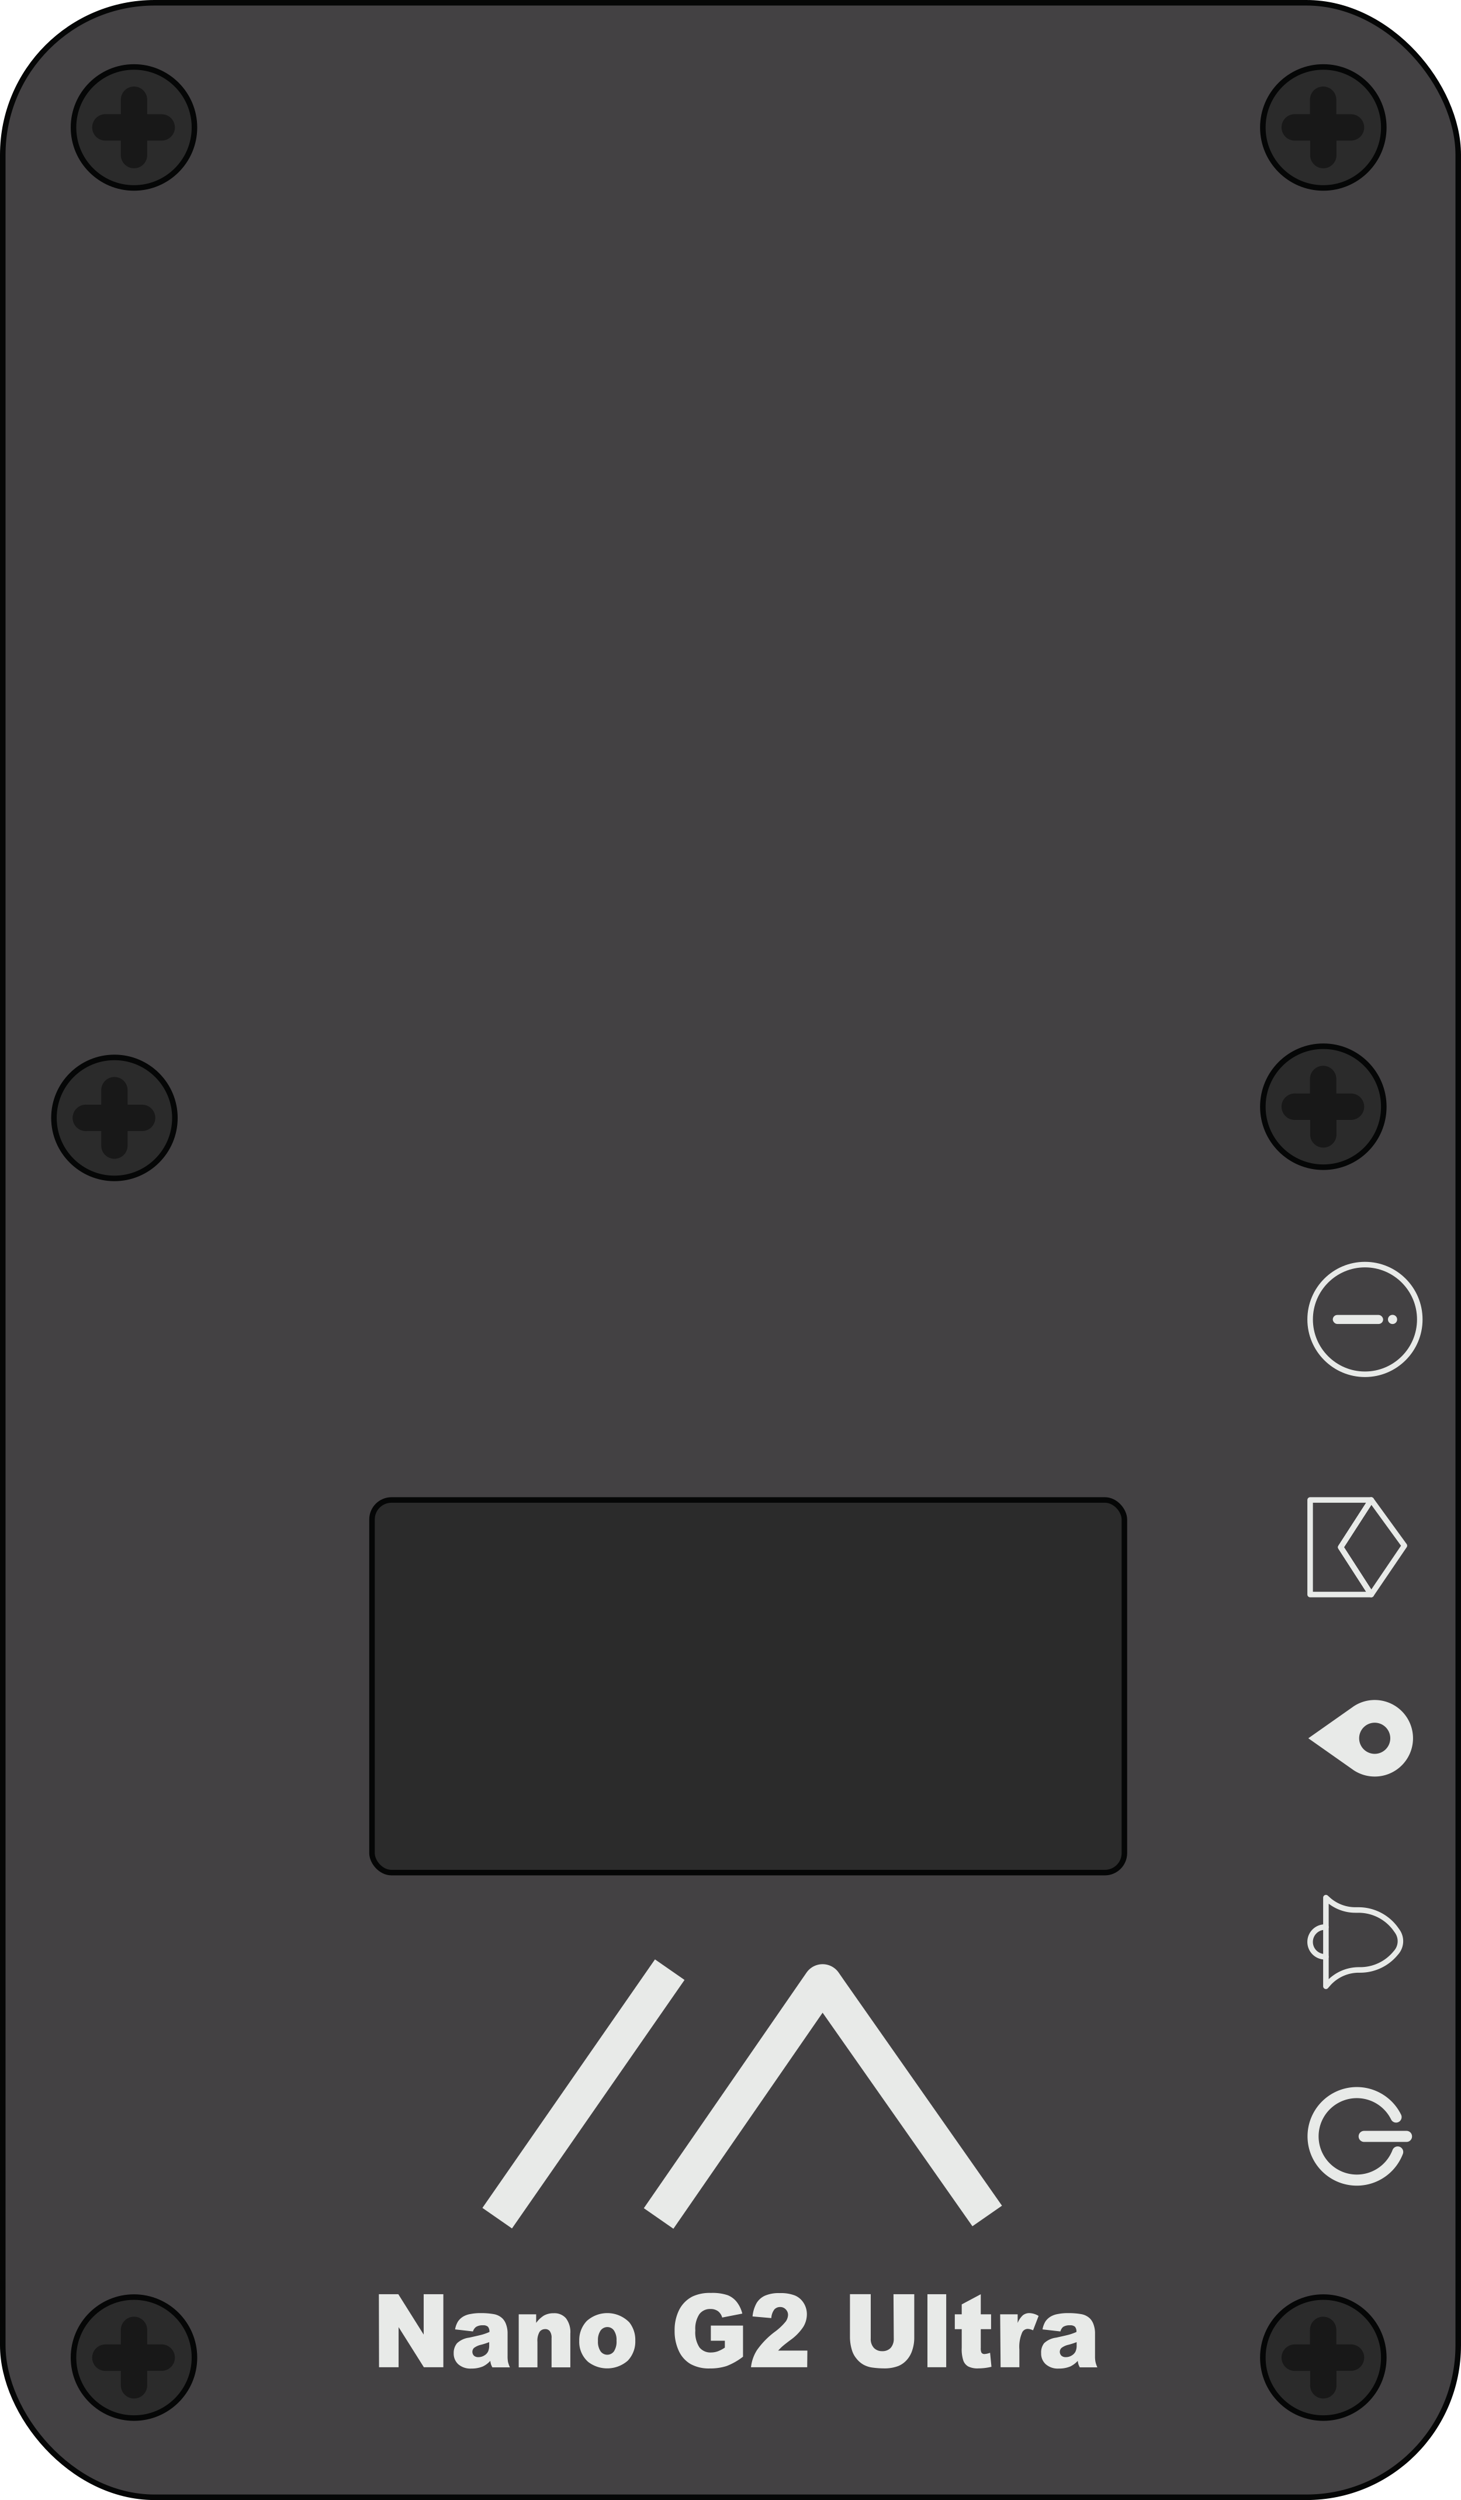 <svg xmlns="http://www.w3.org/2000/svg" viewBox="340.47 241 263.8 451.32"><defs><style>.cls-1{fill:#434143;}.cls-2,.cls-6,.cls-7{fill:none;}.cls-2{stroke:#050606;stroke-miterlimit:10;}.cls-3{fill:#2b2b2b;}.cls-4{fill:#181818;}.cls-5{fill:#e8eae8;}.cls-6,.cls-7{stroke:#e8eae8;stroke-linecap:round;stroke-linejoin:round;}.cls-7{stroke-width:2px;}</style></defs><g id="Layer_2" data-name="Layer 2"><rect class="cls-1" x="340.97" y="241.5" width="262.8" height="450.32" rx="27.43"></rect><rect class="cls-2" x="340.97" y="241.5" width="262.8" height="450.32" rx="27.43"></rect><circle class="cls-3" cx="364.66" cy="264.01" r="10.92"></circle><circle class="cls-2" cx="364.66" cy="264.01" r="10.92"></circle><path class="cls-4" d="M372.05,264a2.39,2.39,0,0,1-2.39,2.38h-2.61V269a2.38,2.38,0,1,1-4.76,0v-2.62h-2.63a2.39,2.39,0,1,1,0-4.77h2.63V259a2.38,2.38,0,0,1,2.37-2.38,2.39,2.39,0,0,1,2.39,2.38v2.62h2.61A2.4,2.4,0,0,1,372.05,264Z"></path><circle class="cls-3" cx="579.41" cy="264.01" r="10.92"></circle><circle class="cls-2" cx="579.41" cy="264.01" r="10.92"></circle><path class="cls-4" d="M586.79,264a2.39,2.39,0,0,1-2.38,2.38h-2.62V269a2.38,2.38,0,1,1-4.76,0v-2.62h-2.62a2.39,2.39,0,1,1,0-4.77H577V259a2.38,2.38,0,0,1,4.76,0v2.62h2.62A2.39,2.39,0,0,1,586.79,264Z"></path><circle class="cls-3" cx="364.66" cy="666.6" r="10.92"></circle><circle class="cls-2" cx="364.66" cy="666.6" r="10.92"></circle><path class="cls-4" d="M372.05,666.61a2.39,2.39,0,0,1-2.39,2.38h-2.61v2.62a2.38,2.38,0,1,1-4.76,0V669h-2.63a2.39,2.39,0,1,1,0-4.77h2.63V661.6a2.38,2.38,0,0,1,2.37-2.38,2.39,2.39,0,0,1,2.39,2.38v2.62h2.61A2.4,2.4,0,0,1,372.05,666.61Z"></path><circle class="cls-3" cx="579.41" cy="666.6" r="10.92"></circle><circle class="cls-2" cx="579.41" cy="666.6" r="10.92"></circle><path class="cls-4" d="M586.79,666.61a2.39,2.39,0,0,1-2.38,2.38h-2.62v2.62a2.38,2.38,0,0,1-4.76,0V669h-2.62a2.39,2.39,0,1,1,0-4.77H577V661.6a2.38,2.38,0,0,1,4.76,0v2.62h2.62A2.39,2.39,0,0,1,586.79,666.61Z"></path><circle class="cls-3" cx="579.41" cy="440.79" r="10.92"></circle><circle class="cls-2" cx="579.41" cy="440.79" r="10.92"></circle><path class="cls-4" d="M586.79,440.79a2.39,2.39,0,0,1-2.38,2.38h-2.62v2.62a2.38,2.38,0,1,1-4.76,0v-2.62h-2.62a2.39,2.39,0,1,1,0-4.77H577v-2.62a2.38,2.38,0,0,1,4.76,0v2.62h2.62A2.39,2.39,0,0,1,586.79,440.79Z"></path><circle class="cls-3" cx="361.13" cy="442.81" r="10.92"></circle><circle class="cls-2" cx="361.13" cy="442.81" r="10.92"></circle><path class="cls-4" d="M368.51,442.81a2.39,2.39,0,0,1-2.38,2.38h-2.62v2.62a2.38,2.38,0,1,1-4.76,0v-2.62h-2.62a2.39,2.39,0,1,1,0-4.77h2.62V437.8a2.38,2.38,0,0,1,4.76,0v2.62h2.62A2.39,2.39,0,0,1,368.51,442.81Z"></path><rect class="cls-5" x="442.52" y="591.7" width="6.5" height="54.62" transform="translate(432.79 -143.7) rotate(34.78)"></rect><path class="cls-5" d="M521.39,639.18l-5.34,3.71L489,604.34l-26.94,39-5.34-3.71,28.32-41,1.06-1.53a3.53,3.53,0,0,1,5.8,0l1.06,1.53Z"></path><rect class="cls-3" x="407.64" y="511.78" width="135.85" height="67.27" rx="3.52"></rect><rect class="cls-2" x="407.64" y="511.78" width="135.85" height="67.27" rx="3.52"></rect><circle class="cls-6" cx="586.93" cy="479.19" r="9.9"></circle><rect class="cls-5" x="581.12" y="478.38" width="9.09" height="1.63" rx="0.82"></rect><circle class="cls-5" cx="591.91" cy="479.19" r="0.83"></circle><path class="cls-7" d="M592.84,629.48a7.9,7.9,0,1,1-.29-6.3"></path><line class="cls-7" x1="586.78" y1="626.67" x2="594.43" y2="626.67"></line><path class="cls-5" d="M408.88,655.16h3.51l4.58,7.29v-7.29h3.55v13.18H417l-4.56-7.24v7.24h-3.53Z"></path><path class="cls-5" d="M425.87,661.88l-3.23-.37a4.06,4.06,0,0,1,.53-1.44,3,3,0,0,1,1-.91,3.82,3.82,0,0,1,1.28-.43,8.86,8.86,0,0,1,1.76-.16,13.09,13.09,0,0,1,2.44.19,3,3,0,0,1,1.54.77,2.86,2.86,0,0,1,.68,1.14,4.67,4.67,0,0,1,.25,1.42v4.22a5.74,5.74,0,0,0,.07,1.05,5.4,5.4,0,0,0,.35,1h-3.17a3.65,3.65,0,0,1-.25-.56,4.32,4.32,0,0,1-.12-.61,4.38,4.38,0,0,1-1.32,1,5.18,5.18,0,0,1-2.08.39,3.32,3.32,0,0,1-2.4-.79,2.61,2.61,0,0,1-.81-2A2.71,2.71,0,0,1,423,664a3.89,3.89,0,0,1,2.18-1c1.27-.28,2.09-.47,2.47-.58a11.09,11.09,0,0,0,1.19-.44,1.35,1.35,0,0,0-.26-.94,1.21,1.21,0,0,0-.9-.27,2.22,2.22,0,0,0-1.25.29A1.6,1.6,0,0,0,425.87,661.88Zm2.93,1.93a12.94,12.94,0,0,1-1.45.47,3.35,3.35,0,0,0-1.31.59,1,1,0,0,0,0,1.38,1.14,1.14,0,0,0,.82.27,2,2,0,0,0,1.05-.3,1.7,1.7,0,0,0,.69-.72,2.66,2.66,0,0,0,.2-1.11Z"></path><path class="cls-5" d="M434.13,658.79h3.15v1.55A5,5,0,0,1,438.7,659a3.58,3.58,0,0,1,1.76-.41,2.75,2.75,0,0,1,2.2.91,4.13,4.13,0,0,1,.79,2.79v6.07h-3.39v-5.25a2,2,0,0,0-.31-1.27,1,1,0,0,0-.86-.38,1.2,1.2,0,0,0-1,.51,3.12,3.12,0,0,0-.38,1.8v4.59h-3.38Z"></path><path class="cls-5" d="M445.06,663.59a5,5,0,0,1,1.36-3.6,5.55,5.55,0,0,1,7.68.25,5.08,5.08,0,0,1,1.08,3.3,5,5,0,0,1-1.35,3.61,5.64,5.64,0,0,1-7.16.23A4.81,4.81,0,0,1,445.06,663.59Zm3.38,0a3.06,3.06,0,0,0,.48,1.89,1.49,1.49,0,0,0,2.4,0,3.18,3.18,0,0,0,.47-1.93,3,3,0,0,0-.47-1.85,1.43,1.43,0,0,0-1.17-.61,1.51,1.51,0,0,0-1.23.62A3,3,0,0,0,448.44,663.58Z"></path><path class="cls-5" d="M468.82,663.56v-2.74h5.81v5.62a11.64,11.64,0,0,1-2.95,1.68,9.47,9.47,0,0,1-3,.44,6.86,6.86,0,0,1-3.53-.8,5.31,5.31,0,0,1-2.12-2.38,8.38,8.38,0,0,1-.75-3.63,8.11,8.11,0,0,1,.82-3.76,5.53,5.53,0,0,1,2.41-2.42,7.36,7.36,0,0,1,3.33-.64,8.56,8.56,0,0,1,3,.4,3.89,3.89,0,0,1,1.66,1.23,5.54,5.54,0,0,1,1,2.1l-3.63.71a2.15,2.15,0,0,0-.76-1.15,2.26,2.26,0,0,0-1.36-.39,2.39,2.39,0,0,0-2,.93,4.74,4.74,0,0,0-.73,2.94,4.94,4.94,0,0,0,.74,3.06,2.53,2.53,0,0,0,2.07.92,3.74,3.74,0,0,0,1.21-.2,6.12,6.12,0,0,0,1.31-.68v-1.24Z"></path><path class="cls-5" d="M486.22,668.34H476.07a7.23,7.23,0,0,1,1.06-3.06,14.61,14.61,0,0,1,3.32-3.39,10.56,10.56,0,0,0,1.9-1.81,2.21,2.21,0,0,0,.41-1.18,1.4,1.4,0,0,0-.41-1,1.35,1.35,0,0,0-1-.43,1.39,1.39,0,0,0-1.06.44,2.84,2.84,0,0,0-.55,1.56l-3.39-.3a6.13,6.13,0,0,1,.73-2.41,3.41,3.41,0,0,1,1.5-1.33,6.28,6.28,0,0,1,2.68-.47,7.05,7.05,0,0,1,2.77.44,3.44,3.44,0,0,1,1.56,1.36,3.76,3.76,0,0,1,.57,2,4.36,4.36,0,0,1-.65,2.3,9.09,9.09,0,0,1-2.37,2.41c-.68.51-1.13.87-1.36,1.07s-.5.47-.81.8h5.28Z"></path><path class="cls-5" d="M501.8,655.16h3.75V663a7,7,0,0,1-.34,2.21,4.76,4.76,0,0,1-1,1.81,4.16,4.16,0,0,1-1.51,1.09,6.89,6.89,0,0,1-2.63.44,15.27,15.27,0,0,1-1.94-.13,4.69,4.69,0,0,1-1.75-.54,4.38,4.38,0,0,1-1.29-1.13,4.22,4.22,0,0,1-.8-1.52,8.17,8.17,0,0,1-.35-2.23v-7.85h3.75v8a2.38,2.38,0,0,0,.55,1.68,2,2,0,0,0,1.53.61,2,2,0,0,0,1.53-.6,2.44,2.44,0,0,0,.55-1.69Z"></path><path class="cls-5" d="M507.93,655.16h3.39v13.18h-3.39Z"></path><path class="cls-5" d="M517.56,655.16v3.63h1.86v2.68h-1.86v3.38a2,2,0,0,0,.1.81.61.61,0,0,0,.58.3,3.33,3.33,0,0,0,1-.23l.25,2.53a10.1,10.1,0,0,1-2.34.29,3.74,3.74,0,0,1-1.86-.35,2,2,0,0,1-.88-1.06,6.52,6.52,0,0,1-.29-2.31v-3.36h-1.25v-2.68h1.25V657Z"></path><path class="cls-5" d="M521.06,658.79h3.16v1.56a3.81,3.81,0,0,1,.94-1.39,1.88,1.88,0,0,1,1.2-.39,3.33,3.33,0,0,1,1.64.51l-1,2.6a2.43,2.43,0,0,0-.94-.26,1.12,1.12,0,0,0-1,.59,6.43,6.43,0,0,0-.53,3.13v3.2h-3.39Z"></path><path class="cls-5" d="M531.94,661.88l-3.23-.37a4.06,4.06,0,0,1,.53-1.44,3,3,0,0,1,1-.91,3.82,3.82,0,0,1,1.28-.43,8.86,8.86,0,0,1,1.76-.16,13.09,13.09,0,0,1,2.44.19,3,3,0,0,1,1.54.77,2.86,2.86,0,0,1,.68,1.14,4.67,4.67,0,0,1,.25,1.42v4.22a4.85,4.85,0,0,0,.08,1.05,4.6,4.6,0,0,0,.34,1h-3.17a3.65,3.65,0,0,1-.25-.56,4.32,4.32,0,0,1-.12-.61,4.38,4.38,0,0,1-1.32,1,5.15,5.15,0,0,1-2.08.39,3.28,3.28,0,0,1-2.39-.79,2.58,2.58,0,0,1-.82-2A2.67,2.67,0,0,1,529,664a3.86,3.86,0,0,1,2.17-1c1.27-.28,2.09-.47,2.47-.58a11.09,11.09,0,0,0,1.19-.44,1.36,1.36,0,0,0-.25-.94,1.25,1.25,0,0,0-.91-.27,2.18,2.18,0,0,0-1.24.29A1.6,1.6,0,0,0,531.94,661.88Zm2.93,1.93a12.94,12.94,0,0,1-1.45.47,3.21,3.21,0,0,0-1.3.59,1,1,0,0,0-.29.67,1,1,0,0,0,.28.71,1.14,1.14,0,0,0,.82.27,1.94,1.94,0,0,0,1.05-.3,1.7,1.7,0,0,0,.69-.72,2.51,2.51,0,0,0,.2-1.11Z"></path><path class="cls-6" d="M579.88,583.57v16l.41-.47a7.4,7.4,0,0,1,5.54-2.48h.24a8.27,8.27,0,0,0,6.37-3l.18-.21a3.11,3.11,0,0,0,.14-3.78l-.24-.34a8.29,8.29,0,0,0-6.76-3.49h-.57a7.4,7.4,0,0,1-4.87-1.83Z"></path><path class="cls-6" d="M579.87,594.24a2.68,2.68,0,1,1,0-5.35"></path><path class="cls-5" d="M588.69,547.89a6.85,6.85,0,0,0-3.84,1.17l-.15.11-8,5.63,8,5.63.15.11a6.91,6.91,0,1,0,3.84-12.65Zm0,9.72a2.81,2.81,0,1,1,2.81-2.81A2.81,2.81,0,0,1,588.69,557.61Z"></path><polygon class="cls-6" points="582.55 520.31 588.06 528.85 577.03 528.85 577.03 511.78 588.06 511.78 582.55 520.31"></polygon><polygon class="cls-6" points="594.05 520.03 588.06 528.85 582.55 520.31 588.06 511.78 594.05 520.03"></polygon></g></svg>